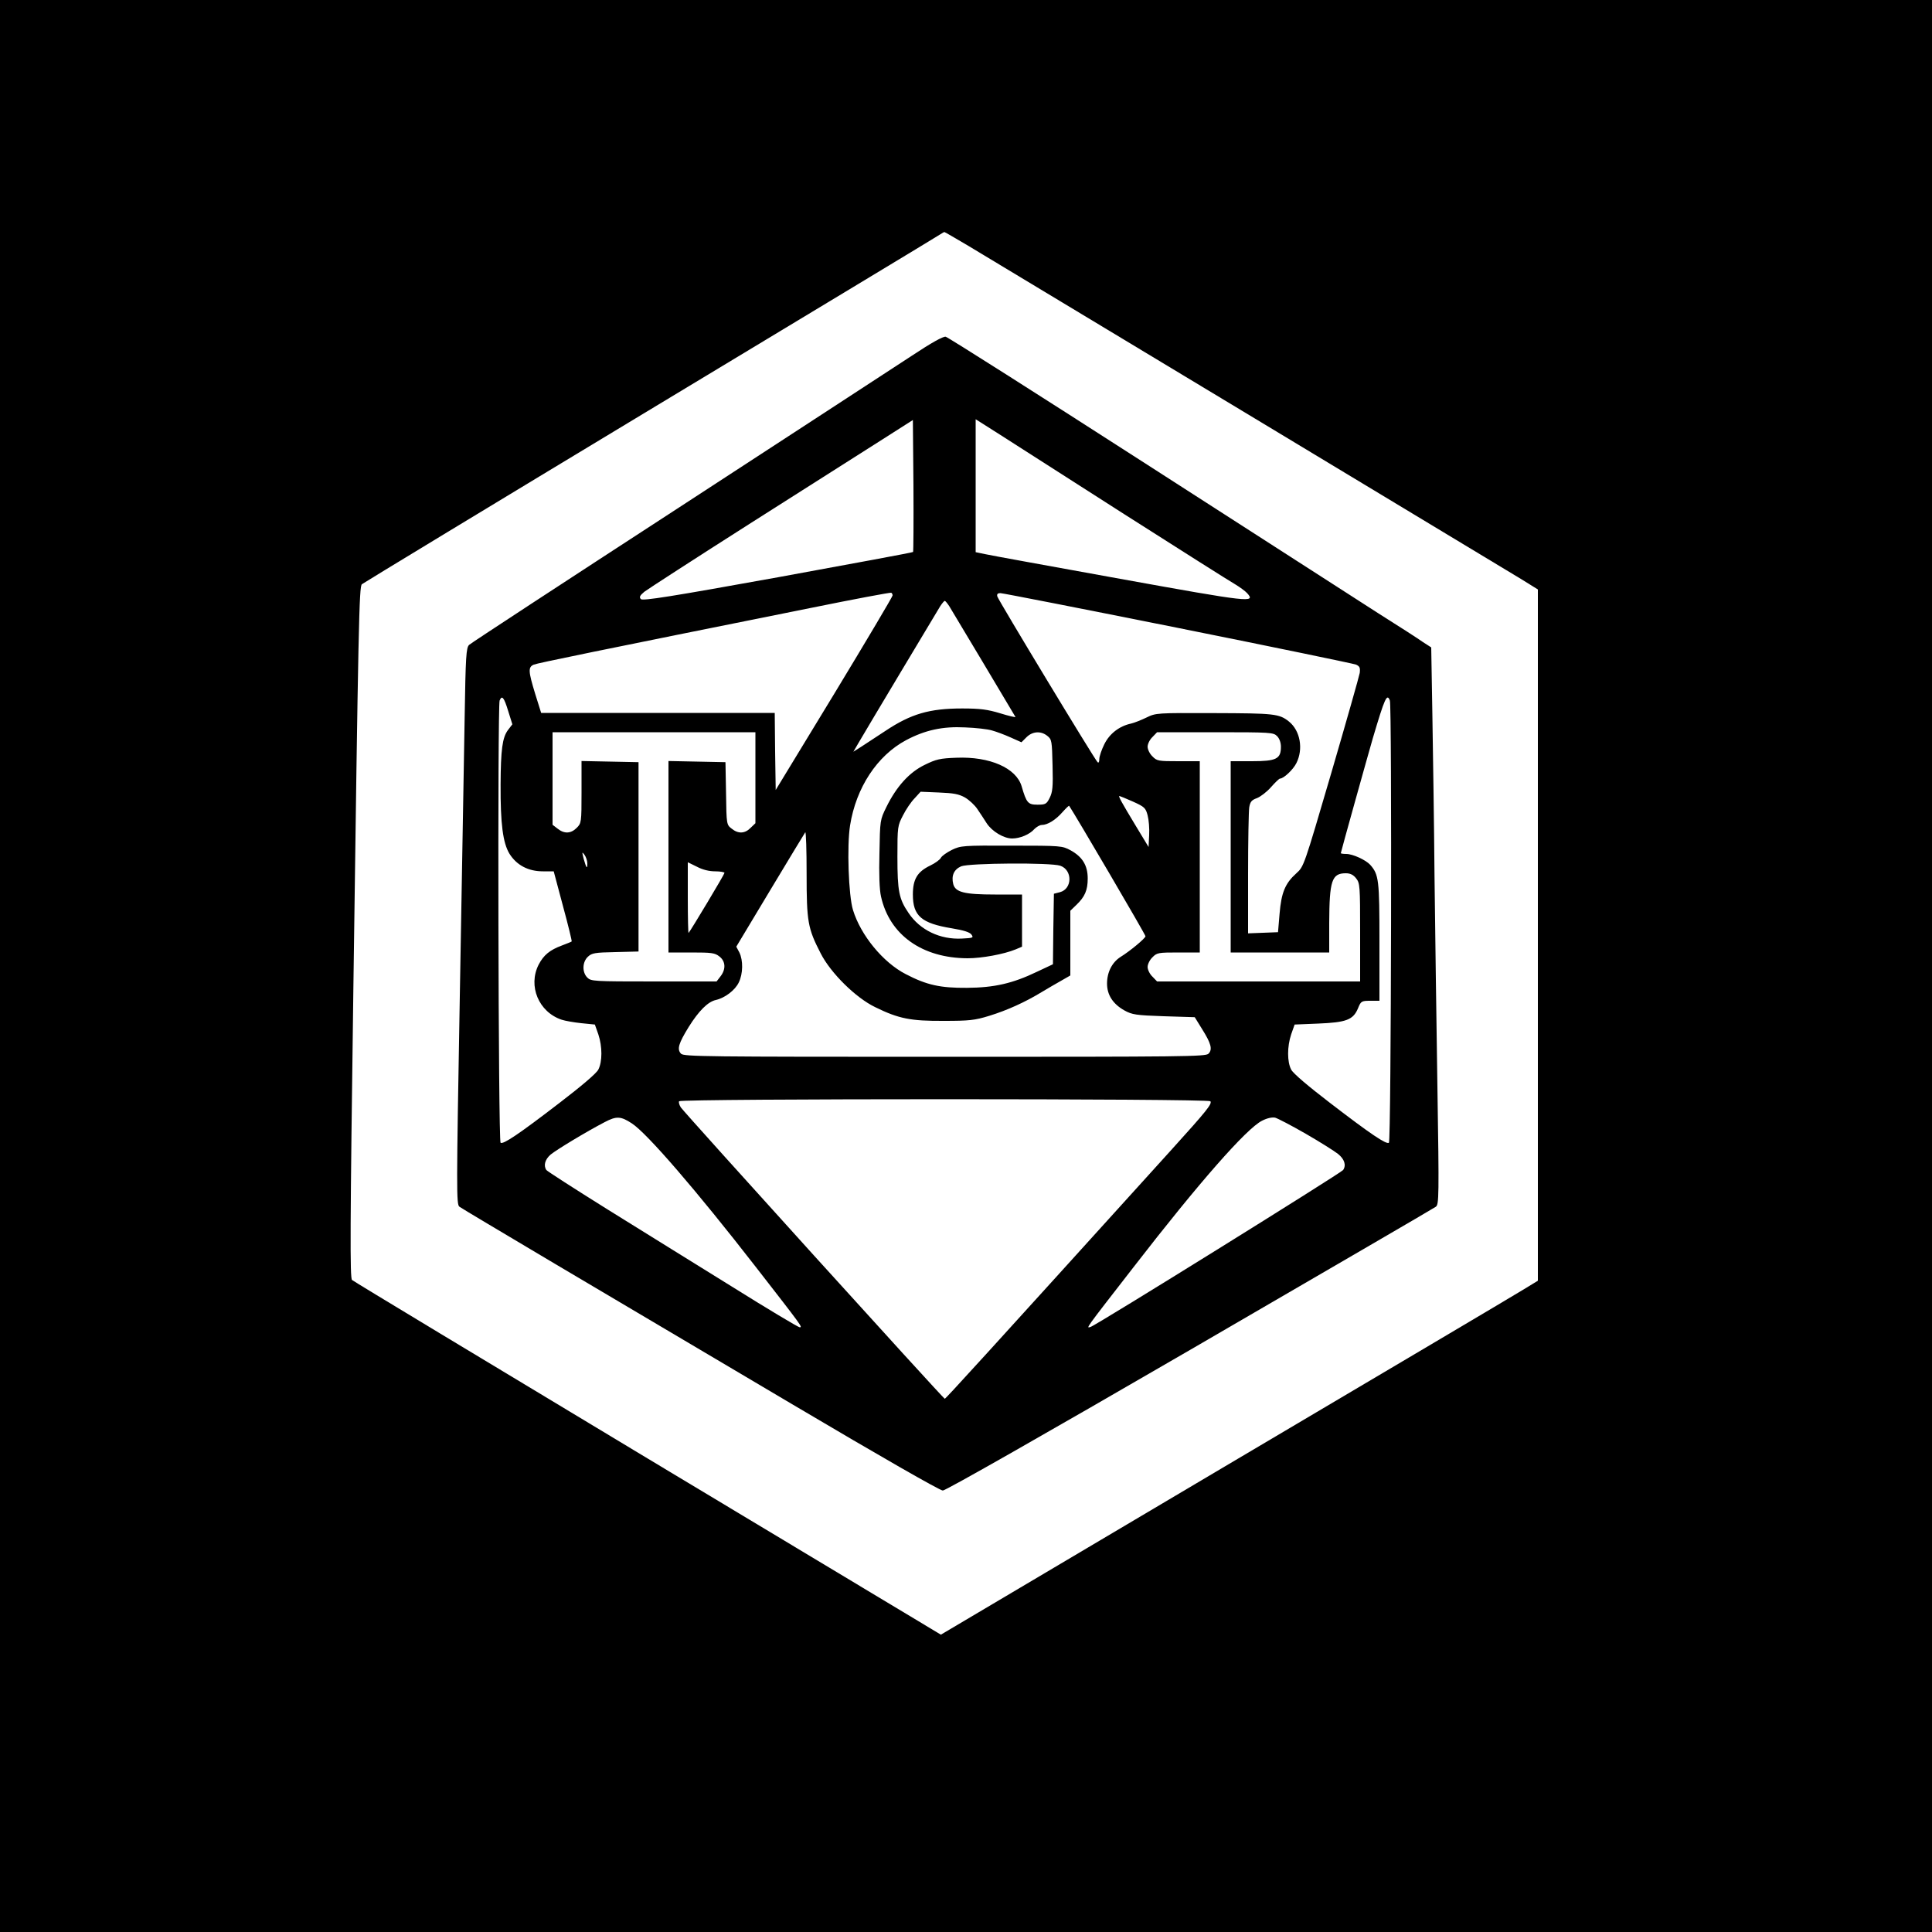 <?xml version="1.0" standalone="no"?>
<!DOCTYPE svg PUBLIC "-//W3C//DTD SVG 20010904//EN"
 "http://www.w3.org/TR/2001/REC-SVG-20010904/DTD/svg10.dtd">
<svg version="1.0" xmlns="http://www.w3.org/2000/svg"
 width="1000pt" height="1000pt" viewBox="0 0 1000 1000"
 preserveAspectRatio="xMidYMid meet">

<g transform="translate(0,1000) scale(0.1,-0.1)"
fill="#000000" stroke="none">
<path d="M0 5000 l0 -5000 5000 0 5000 0 0 5000 0 5000 -5000 0 -5000 0 0
-5000z m5013 3727 c221 -133 2770 -1669 2860 -1724 l87 -54 0 -1789 0 -1789
-72 -44 c-40 -25 -736 -437 -1546 -916 l-1472 -872 -1518 912 c-834 502 -1523
917 -1530 924 -11 10 -10 267 7 1506 26 1911 30 2081 44 2095 7 6 678 413
1492 904 814 491 1489 898 1500 906 11 7 21 13 23 13 1 1 57 -32 125 -72z"/>
<path d="M4720 8159 c-85 -56 -632 -412 -1215 -792 -583 -379 -1068 -696
-1077 -705 -15 -15 -18 -57 -23 -377 -3 -198 -15 -846 -25 -1439 -18 -1015
-18 -1080 -2 -1092 9 -7 233 -140 497 -297 264 -156 818 -484 1230 -728 451
-267 760 -444 775 -444 15 0 530 293 1280 728 690 401 1263 734 1272 741 16
12 17 51 8 622 -5 335 -12 825 -15 1089 -2 264 -8 638 -11 832 l-6 352 -42 27
c-22 16 -126 83 -231 149 -104 67 -647 416 -1205 775 -558 359 -1024 655
-1035 657 -13 3 -74 -31 -175 -98z m6 -1016 c-2 -3 -318 -61 -700 -131 -554
-100 -699 -123 -709 -113 -9 10 -6 18 18 38 17 13 264 173 550 355 286 182
592 376 680 432 l160 102 3 -339 c1 -187 0 -342 -2 -344z m1094 195 c289 -184
546 -347 571 -361 25 -15 54 -36 64 -47 46 -51 18 -48 -657 74 -359 65 -674
122 -700 128 l-48 10 0 344 0 344 123 -78 c67 -43 358 -229 647 -414z m-1200
-420 c0 -6 -136 -235 -302 -509 l-303 -498 -3 199 -2 200 -605 0 -604 0 -31
99 c-36 118 -37 138 -7 151 20 8 321 70 1432 293 226 46 413 81 418 79 4 -2 7
-8 7 -14z m1477 -168 c494 -99 909 -185 922 -190 19 -9 22 -16 19 -43 -3 -17
-69 -250 -147 -517 -142 -484 -142 -485 -181 -520 -58 -52 -78 -100 -87 -210
l-8 -95 -77 -3 -78 -3 0 308 c0 169 3 324 6 344 5 29 12 38 40 48 18 7 51 32
72 56 22 25 43 45 47 45 19 0 68 46 85 80 37 73 20 168 -38 215 -51 41 -76 43
-388 44 -297 1 -301 1 -350 -23 -27 -13 -62 -27 -79 -31 -61 -13 -112 -52
-139 -107 -14 -28 -26 -63 -26 -77 0 -16 -4 -21 -9 -16 -17 17 -514 839 -519
858 -3 12 2 17 16 17 11 0 425 -81 919 -180z m-1184 113 c15 -24 334 -558 343
-574 2 -3 -34 5 -79 19 -66 20 -104 25 -197 25 -169 0 -265 -28 -397 -116 -43
-28 -98 -64 -122 -80 l-44 -28 28 48 c41 71 402 673 422 706 10 15 20 27 23
27 3 0 13 -12 23 -27z m-2283 -542 l22 -70 -23 -30 c-29 -39 -37 -102 -38
-281 -1 -204 12 -303 46 -359 37 -59 97 -91 173 -91 l56 0 48 -180 c27 -99 47
-182 45 -183 -2 -2 -25 -11 -51 -21 -62 -23 -94 -49 -120 -99 -56 -110 0 -245
119 -285 18 -6 64 -14 102 -18 l70 -7 18 -51 c21 -63 21 -141 0 -182 -10 -20
-87 -85 -199 -171 -216 -166 -293 -217 -307 -208 -12 7 -16 2259 -5 2289 12
30 23 16 44 -53z m4564 53 c11 -30 7 -2282 -5 -2289 -14 -9 -91 42 -307 208
-112 86 -189 151 -199 171 -21 40 -21 119 0 182 l18 51 122 5 c145 6 181 19
206 79 15 37 18 39 64 39 l47 0 0 305 c0 321 -3 348 -48 399 -23 25 -90 56
-124 56 -16 0 -28 2 -28 4 0 5 139 503 166 596 62 209 73 233 88 194z m-2059
-155 c22 -6 65 -22 96 -36 l56 -25 26 26 c31 31 75 34 108 7 23 -18 24 -26 27
-153 3 -112 0 -138 -15 -168 -16 -32 -22 -35 -63 -35 -49 0 -57 9 -82 95 -28
95 -165 155 -337 148 -86 -3 -106 -8 -165 -37 -79 -38 -146 -112 -198 -218
-33 -67 -33 -68 -36 -238 -3 -109 0 -190 8 -225 44 -199 213 -319 448 -320 74
0 188 21 249 46 l33 14 0 135 0 135 -140 0 c-159 0 -205 12 -216 54 -11 44 4
76 41 92 43 17 464 20 513 3 64 -22 63 -120 -2 -137 l-31 -8 -3 -183 -2 -182
-83 -39 c-125 -60 -220 -82 -362 -83 -137 -1 -208 14 -317 71 -117 60 -233
201 -273 332 -23 74 -32 333 -15 438 31 195 140 361 290 441 98 52 189 72 305
66 55 -2 118 -9 140 -16z m-1225 -244 l0 -236 -25 -24 c-29 -30 -64 -32 -98
-4 -26 20 -27 21 -29 182 l-3 162 -147 3 -148 3 0 -496 0 -495 119 0 c105 0
121 -2 145 -21 32 -25 34 -66 5 -103 l-20 -26 -325 0 c-311 0 -325 1 -344 20
-28 28 -26 81 3 108 20 19 36 22 142 24 l120 3 0 490 0 490 -147 3 -148 3 0
-161 c0 -157 -1 -161 -25 -185 -30 -30 -64 -32 -99 -4 l-26 20 0 240 0 239
525 0 525 0 0 -235z m2700 215 c12 -12 20 -33 20 -55 0 -63 -23 -75 -150 -75
l-110 0 0 -495 0 -495 255 0 255 0 0 153 c1 219 13 257 86 257 23 0 39 -8 53
-26 20 -25 21 -39 21 -280 l0 -254 -525 0 -526 0 -24 25 c-14 13 -25 36 -25
50 0 14 11 37 25 50 23 24 31 25 135 25 l110 0 0 495 0 495 -110 0 c-104 0
-112 1 -135 25 -14 13 -25 36 -25 50 0 14 11 37 25 50 l24 25 301 0 c287 0
301 -1 320 -20z m-1615 -318 c22 -13 51 -40 64 -60 14 -20 35 -53 48 -73 28
-43 89 -79 132 -79 40 0 91 21 115 49 11 11 28 21 38 21 30 0 72 26 107 66 18
20 33 35 35 33 31 -46 396 -668 395 -675 -1 -11 -79 -76 -129 -107 -44 -28
-70 -79 -70 -138 0 -59 31 -106 90 -139 40 -22 59 -25 204 -30 l160 -5 37 -60
c48 -76 56 -107 34 -129 -15 -15 -127 -16 -1365 -16 -1238 0 -1350 1 -1365 16
-22 23 -13 53 40 139 52 83 99 130 140 139 48 11 100 51 119 91 22 45 23 114
3 155 l-16 30 176 293 c96 160 178 295 181 299 4 4 7 -93 7 -215 0 -248 6
-282 73 -412 52 -102 182 -230 282 -278 122 -60 184 -72 355 -71 132 0 160 3
235 26 94 29 186 71 270 122 30 18 76 45 103 60 l47 27 0 168 0 167 31 30 c44
42 59 76 59 137 0 67 -27 112 -89 146 -43 23 -48 24 -305 24 -253 1 -263 0
-309 -22 -26 -13 -52 -31 -57 -41 -5 -10 -30 -28 -55 -40 -67 -32 -90 -71 -90
-150 0 -111 44 -149 202 -175 61 -10 92 -20 101 -32 12 -17 9 -18 -49 -21
-113 -6 -217 44 -276 132 -50 73 -58 113 -58 291 0 157 1 161 29 215 15 30 42
70 60 88 l31 34 95 -4 c76 -3 103 -8 135 -26z m869 -21 c60 -27 66 -33 76 -71
6 -22 10 -68 8 -102 l-3 -62 -66 109 c-73 121 -92 155 -85 155 2 0 34 -13 70
-29z m-2824 -320 c0 -32 -5 -25 -19 24 -9 36 -9 38 4 21 8 -11 15 -31 15 -45z
m662 -41 c26 0 48 -4 48 -8 0 -7 -175 -299 -186 -311 -2 -2 -4 79 -4 181 l0
185 47 -23 c30 -16 64 -24 95 -24z m2563 -1190 c9 -14 -15 -45 -206 -256 -978
-1080 -1164 -1284 -1169 -1284 -7 0 -1342 1474 -1366 1508 -8 12 -12 27 -9 32
9 14 2741 14 2750 0z m-2994 -115 c79 -52 332 -345 642 -744 241 -310 242
-311 226 -311 -7 0 -166 95 -353 212 -188 116 -478 297 -646 401 -168 105
-308 195 -312 201 -16 23 -7 55 22 80 32 26 184 118 280 168 61 32 83 31 141
-7z m3487 -53 c73 -42 149 -90 168 -105 33 -27 43 -58 26 -83 -10 -15 -1282
-806 -1307 -812 -24 -7 -36 -23 222 309 338 437 585 718 665 758 27 14 52 19
68 16 14 -4 85 -41 158 -83z"/>
</g>
</svg>
